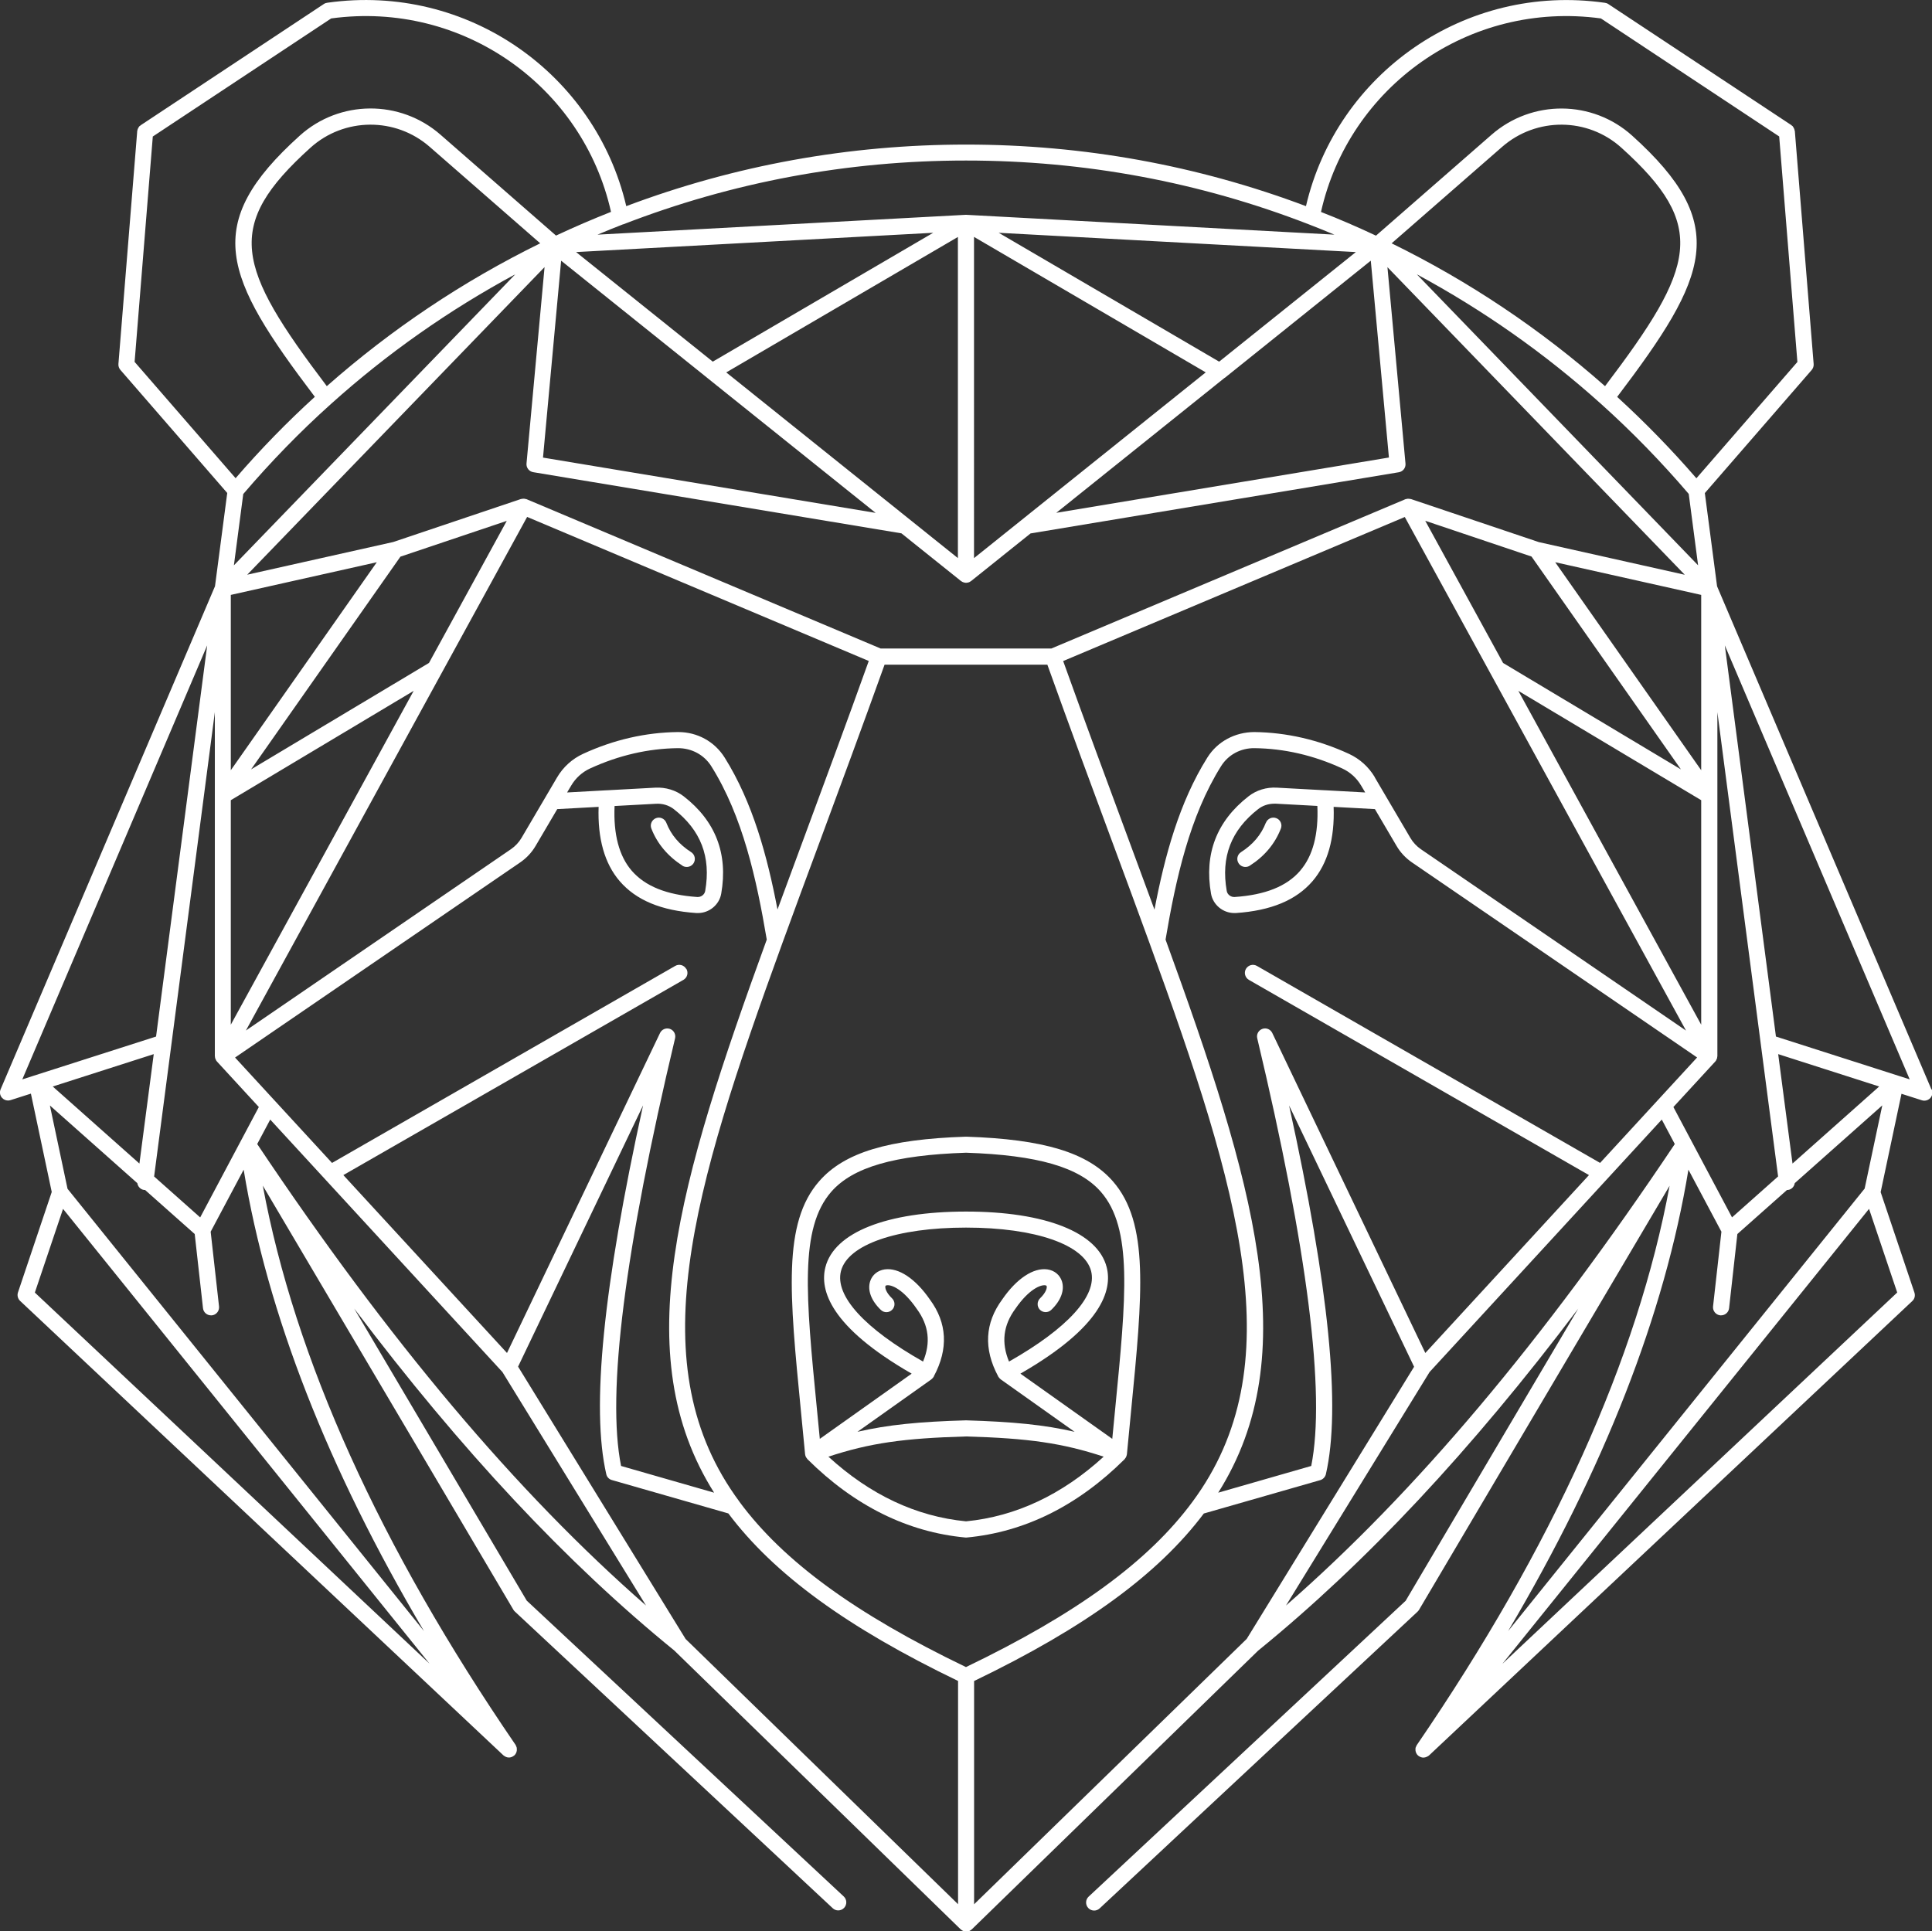 <svg
    id="Warstwa_2"
    xmlns="http://www.w3.org/2000/svg"
    viewBox="0 0 249.45 249.4"
    fill="#fff"
    color="#fff"
>
    <rect x="0" y="0" width="249.45" height="249.4" fill="#333333" stroke="none"/>
    <g id="Warstwa_1-2">
        <g>
            <path
                class="cls-1"
                d="M88.11,111.79c.17,.11,.37,.16,.56,.16,.34,0,.68-.17,.88-.48,.31-.48,.17-1.12-.31-1.43-1.55-.99-2.6-2.24-3.21-3.8-.21-.53-.81-.8-1.34-.59-.53,.21-.8,.81-.59,1.34,.76,1.96,2.12,3.57,4.02,4.8Z"
            />
            <path
                class="cls-1"
                d="M249.37,140.66l-27.67-64.95-1.58-12.04,13.8-15.9c.18-.21,.27-.49,.25-.76l-2.42-29.97h0v-.09s-.03-.04-.03-.07c-.02-.12-.05-.23-.11-.34-.02-.03-.04-.06-.06-.1-.04-.05-.06-.11-.1-.16h-.01s-.08-.06-.12-.09c-.01-.01-.02-.03-.04-.04L207.65,.52c-.13-.09-.29-.14-.45-.16-18.07-2.57-34.6,9.17-38.58,26.26-14-5.27-28.75-7.95-43.88-7.95h0c-15.13,0-29.88,2.68-43.88,7.95C76.87,9.54,60.36-2.2,42.29,.35c-.17,.02-.34,.07-.48,.17l-23.64,15.65s-.03,.04-.05,.05c-.04,.03-.09,.05-.13,.09-.04,.04-.06,.1-.09,.14-.02,.03-.04,.06-.06,.09-.06,.11-.09,.22-.11,.34,0,.02-.02,.04-.02,.06v.07h0v.02h0l-2.42,29.97c-.02,.28,.07,.55,.25,.76l13.8,15.9-1.58,12.04L.08,140.66c-.16,.37-.09,.81,.19,1.11,.2,.22,.48,.34,.77,.34,.11,0,.21-.02,.32-.05l2.63-.84,2.69,12.7-4.36,12.97c-.13,.38-.02,.81,.27,1.09l62.4,58.68c.06,.06,.13,.09,.2,.13,.03,.02,.06,.04,.09,.06,.13,.06,.27,.1,.42,.1,.23,0,.45-.08,.64-.23h.02s.02-.02,.02-.02c.21-.18,.32-.42,.35-.67,0-.03,0-.06,0-.09,0-.1,0-.2-.02-.29-.01-.05-.04-.1-.06-.15-.03-.06-.04-.12-.08-.18-17.56-25.66-28.51-49.92-32.64-72.22l32.36,54.77c.05,.09,.11,.16,.19,.23l41.04,38.31c.2,.19,.45,.28,.71,.28,.28,0,.55-.11,.76-.33,.39-.42,.37-1.08-.05-1.47l-40.93-38.2-22.28-37.72c13.84,18.34,27.47,32.89,41.33,44.16h0l36.97,36s.01,0,.02,.01c.09,.08,.18,.15,.3,.2h.01c.1,.04,.21,.06,.32,.07,.03,0,.05,.02,.07,.02h0s.05-.01,.07-.02c.11,0,.22-.02,.32-.06h.01c.11-.05,.21-.12,.3-.2,0,0,.01,0,.02-.01l36.97-35.99h0c13.86-11.27,27.49-25.83,41.33-44.16l-22.28,37.72-40.93,38.2c-.42,.39-.44,1.05-.05,1.47,.2,.22,.48,.33,.76,.33,.25,0,.51-.09,.71-.28l41.04-38.31c.07-.07,.14-.15,.19-.23l32.36-54.77c-4.13,22.3-15.08,46.56-32.64,72.22-.04,.05-.05,.11-.08,.17-.02,.05-.05,.1-.07,.15-.02,.09-.03,.18-.02,.28,0,.03,0,.07,0,.1,.03,.25,.15,.5,.35,.67,0,0,.02,0,.02,.01h0s.02,0,.03,.02c.19,.14,.4,.22,.63,.22,.14,0,.28-.04,.42-.1,.03-.01,.06-.04,.09-.05,.07-.04,.15-.07,.21-.13l62.4-58.68c.3-.28,.4-.7,.27-1.09l-4.36-12.97,2.69-12.7,2.63,.84c.1,.03,.21,.05,.32,.05,.29,0,.57-.12,.77-.34,.27-.3,.35-.73,.19-1.11Zm-19.8,11.26l-5.94,5.28-7.57-14.25,5.41-5.88s.01-.02,.02-.03c.01-.02,.03-.03,.04-.05,0-.01,.02-.02,.03-.03,.02-.03,.02-.07,.04-.1,.03-.05,.06-.1,.08-.16,0-.03,.02-.05,.02-.08,.01-.04,.01-.09,.02-.13,0-.04,.02-.08,.02-.12v-44.41l7.84,59.96Zm-22.97-1.75l-44.31-25.44c-.5-.29-1.13-.11-1.42,.38-.29,.5-.11,1.13,.38,1.42l43.91,25.21-21.13,22.97-19.76-41.32c-.23-.48-.78-.71-1.28-.53-.5,.18-.79,.7-.66,1.22,6.5,27.3,8.84,45.87,6.97,55.22l-12.01,3.45c11.25-17.83,4.59-40.1-6.8-71.42,1.32-7.83,3.12-15.94,7.17-22.4,.92-1.47,2.52-2.33,4.28-2.32,3.86,.04,7.68,.92,11.36,2.62,1.02,.47,1.87,1.24,2.44,2.21l.53,.89-5.09-.28s-.04,0-.06,0l-6.25-.34c-1.34-.08-2.65,.32-3.67,1.12-4.11,3.2-5.74,7.43-4.84,12.57,.25,1.44,1.55,2.5,3,2.5,.07,0,.14,0,.21,0,4.54-.31,7.78-1.66,9.9-4.12,1.95-2.27,2.87-5.49,2.72-9.59l5.33,.29,2.8,4.76c.49,.84,1.18,1.57,1.98,2.12l36.82,25.19-12.52,13.61Zm-45.65,61.48l-35.18,34.25v-28.83c14.33-6.9,23.77-13.79,29.66-21.63l15.03-4.31c.36-.1,.64-.4,.73-.76,1.96-8.53,.41-24.15-4.75-47.62l16.14,33.74-21.63,35.17Zm-94.06-35.17l16.14-33.74c-5.16,23.47-6.71,39.09-4.75,47.62,.08,.37,.36,.66,.73,.76l15.03,4.31c5.89,7.84,15.33,14.73,29.66,21.63v28.83l-35.18-34.25-21.63-35.17Zm21.71-51.37c-.29-.5-.92-.67-1.42-.38l-44.31,25.44-12.52-13.61,36.82-25.2c.8-.55,1.49-1.28,1.98-2.12l2.8-4.76,5.34-.29c-.14,4.1,.77,7.32,2.72,9.59,2.12,2.46,5.35,3.81,9.9,4.12,.07,0,.14,0,.21,0,1.46,0,2.75-1.07,3-2.5,.9-5.15-.73-9.38-4.84-12.57-1.02-.79-2.33-1.19-3.67-1.12l-6.25,.34s-.04,0-.05,0l-5.09,.28,.53-.89c.57-.97,1.42-1.74,2.44-2.21,3.68-1.69,7.5-2.58,11.36-2.62,1.75,0,3.35,.85,4.28,2.32,4.06,6.46,5.85,14.57,7.17,22.4-11.39,31.32-18.05,53.58-6.8,71.42l-12.01-3.45c-1.88-9.35,.47-27.92,6.97-55.22,.12-.52-.16-1.04-.66-1.22-.5-.17-1.05,.05-1.28,.53l-19.76,41.32-21.13-22.97,43.91-25.21c.5-.29,.67-.92,.38-1.42Zm-62.76,32.09l-5.94-5.28,7.84-59.96v44.41s.02,.08,.02,.12c0,.04,0,.09,.02,.13,0,.03,.01,.05,.02,.08,.02,.06,.05,.11,.08,.16,.02,.03,.02,.07,.04,.1,0,.01,.02,.02,.03,.03,.01,.02,.03,.03,.04,.05,0,0,.01,.02,.02,.03l5.41,5.88-7.57,14.25Zm5.58-93.42c3.52-4.12,7.32-8.04,11.33-11.63,7.25-6.52,15.23-12.12,23.78-16.73L30.2,73l1.21-9.22ZM80.47,28.97c14.09-5.46,28.98-8.24,44.26-8.24,15.28,0,30.17,2.77,44.26,8.24,1.09,.42,2.2,.87,3.3,1.33l-47.51-2.56s-.02,0-.03,0c0,0-.02,0-.03,0h0s-.02,0-.03,0c0,0-.02,0-.03,0l-47.51,2.56c1.11-.47,2.22-.92,3.31-1.34Zm97.05,71.41c-.79-1.34-1.95-2.39-3.36-3.04-3.95-1.82-8.06-2.76-12.21-2.81-2.47,.01-4.75,1.2-6.06,3.29-3.63,5.78-5.51,12.72-6.83,19.64-1.14-3.11-2.33-6.32-3.56-9.64-2.64-7.12-5.36-14.47-8.23-22.46l44.11-18.6,36.31,66.32-34.23-23.42c-.55-.38-1.02-.88-1.36-1.46l-4.59-7.81Zm-52.79-16.64h-11.03l-45.69-19.27c-.07-.03-.15-.04-.23-.05-.03,0-.05-.02-.08-.02-.12-.01-.25,0-.37,.03h-.01s-.03,0-.04,0l-16.51,5.56-18.85,4.22,38.39-39.72-2.33,25.36c-.05,.54,.33,1.03,.86,1.12l47.55,7.9,7.69,6.16s.05,.02,.07,.04c.04,.03,.08,.06,.13,.08,.04,.02,.07,.03,.11,.04,.05,.02,.09,.03,.14,.04,.05,0,.09,.02,.14,.02,.02,0,.04,.01,.06,.01h0s.03,0,.05-.01c.05,0,.1-.01,.15-.02,.05,0,.09-.02,.13-.03,.04-.01,.08-.02,.11-.04,.05-.02,.09-.05,.13-.08,.02-.02,.05-.02,.07-.04l7.69-6.16,47.55-7.9c.54-.09,.91-.58,.86-1.12l-2.33-25.36,38.39,39.72-18.85-4.22-16.51-5.56s-.03,0-.04,0h-.02c-.12-.03-.24-.05-.36-.04-.03,0-.06,.01-.08,.02-.08,.01-.16,.02-.23,.05l-45.69,19.27h-11.03Zm-24.34,33.72c-1.32-6.91-3.2-13.85-6.83-19.64-1.3-2.07-3.53-3.29-5.98-3.29h-.08c-4.15,.05-8.26,.99-12.21,2.81-1.41,.65-2.57,1.7-3.36,3.04l-4.59,7.81c-.34,.58-.81,1.08-1.36,1.46l-34.23,23.42,36.31-66.32,44.11,18.6c-2.86,7.98-5.59,15.33-8.22,22.45-1.23,3.33-2.42,6.54-3.57,9.66Zm-70.59-14.13l23.61-14.12-23.61,43.11v-28.99Zm25.58-17.72l-22.96,13.74,19.28-27.47,13.73-4.62-10.05,18.36Zm-25.58,13.85v-22.64l18.85-4.22-18.85,26.86ZM158.12,48.79h.02l18.85-15.13,2.34,25.42-42.95,7.14,21.75-17.44Zm-.71-2.09l-28.46-16.64,46.11,2.49-17.65,14.15Zm-1.74,1.39l-29.91,23.98V30.59l29.91,17.49Zm-31.99,23.98l-29.91-23.98,29.91-17.49v41.47Zm-51.22-38.4l18.84,15.11,.02,.02,21.74,17.43-42.95-7.14,2.34-25.42Zm19.57,13.03l-17.65-14.15,46.11-2.49-28.46,16.64Zm105.72,25.18l19.28,27.47-22.96-13.74-10.05-18.36,13.73,4.62Zm21.9,31.45v28.99l-23.61-43.11,23.61,14.12Zm-18.85-30.73l18.85,4.22v22.64l-18.85-26.86Zm17.24-8.82l1.21,9.22-36.32-37.58c8.55,4.61,16.53,10.21,23.78,16.73,4,3.59,7.81,7.51,11.33,11.63Zm-10.8-13.91c-8.33-7.36-17.59-13.56-27.56-18.45l14.26-12.45c4.43-3.87,11.05-3.82,15.4,.1,11.22,10.11,9.61,15.34-2.11,30.8Zm-165.04,0c-11.71-15.46-13.32-20.69-2.11-30.8,4.35-3.92,10.98-3.97,15.4-.1l14.26,12.45c-9.96,4.89-19.22,11.09-27.56,18.45Zm37.15,54.21l5.35-.29c.85-.05,1.65,.2,2.28,.68,3.51,2.72,4.84,6.18,4.07,10.58-.08,.47-.53,.81-1.02,.78-3.96-.27-6.73-1.39-8.47-3.4-1.63-1.89-2.37-4.7-2.21-8.35Zm16.12,89.83c-12.91-17.45-6.18-39.89,5.55-72.14,1.53-4.22,3.17-8.62,4.88-13.24,2.66-7.19,5.41-14.62,8.31-22.7h21.02c2.9,8.09,5.65,15.53,8.32,22.72,1.71,4.61,3.34,9.02,4.87,13.23,11.73,32.25,18.46,54.69,5.55,72.14-5.68,7.7-14.99,14.49-29.25,21.35-14.26-6.86-23.57-13.65-29.25-21.35Zm72.41-81.48c-1.74,2.02-4.51,3.13-8.47,3.4-.48,.03-.94-.31-1.02-.78-.77-4.39,.56-7.85,4.07-10.58,.58-.45,1.31-.69,2.08-.69,.07,0,.13,0,.2,0l5.35,.29c.16,3.65-.58,6.46-2.21,8.35ZM206.7,2.38l23.02,15.24,2.35,29.12-13.04,15.02c-3.2-3.7-6.64-7.23-10.23-10.51,11.82-15.59,14.68-22.25,1.94-33.73-5.13-4.63-12.94-4.68-18.16-.12l-14.92,13.03c-2.38-1.12-4.76-2.15-7.1-3.06C174.18,11.22,189.65,.06,206.7,2.38ZM19.74,17.62L42.76,2.38C59.81,.06,75.28,11.22,78.89,27.36c-2.33,.92-4.71,1.94-7.1,3.06l-14.92-13.03c-5.22-4.56-13.03-4.5-18.16,.12-12.74,11.48-9.88,18.14,1.94,33.73-3.6,3.28-7.03,6.8-10.23,10.51l-13.04-15.02,2.35-29.12Zm7.01,65.72l-6.6,50.51-17.27,5.53,23.87-56.04Zm-6.9,52.78l-1.85,14.13-11.19-9.95,13.04-4.18Zm-13.42,6.62l11.3,10.04c.07,.45,.41,.82,.88,.88,.04,0,.08,0,.12,0l6.41,5.69,1.07,9.58c.06,.53,.51,.92,1.03,.92,.04,0,.08,0,.12,0,.57-.06,.98-.58,.92-1.15l-1.08-9.65,4.26-8.01c3.06,18.62,10.87,38.59,23.28,59.58L8.72,153.51l-2.28-10.77Zm1.7,13.35l47.33,58.74L4.5,166.91l3.64-10.81Zm25.08-8.36l1.68-3.16,29.98,32.6,18.54,30.15c-16.71-14.6-33.19-34.16-50.2-59.59Zm132.83,59.59l18.54-30.15,29.98-32.6,1.68,3.16c-17.01,25.43-33.49,44.99-50.2,59.59Zm78.91-40.41l-50.97,47.94,47.34-58.75,3.64,10.81Zm-4.22-13.4l-46.01,57.11c12.41-20.99,20.22-40.96,23.28-59.58l4.26,8.01-1.08,9.65c-.06,.57,.35,1.08,.92,1.15,.04,0,.08,0,.12,0,.52,0,.97-.39,1.03-.92l1.07-9.58,6.41-5.69s.08,0,.12,0c.47-.06,.81-.43,.88-.88l11.3-10.04-2.28,10.76Zm-9.29-3.26l-1.85-14.13,13.04,4.18-11.19,9.95Zm-2.14-16.4l-6.6-50.51,23.87,56.04-17.27-5.53Z"
            />
            <path
                class="cls-1"
                d="M124.76,146.78s-.02,0-.03,0c-.01,0-.02,0-.03,0-10.02,.33-15.68,2.04-18.92,5.74-4.74,5.4-3.85,14.54-2.37,29.68,.17,1.78,.36,3.64,.54,5.59,.01,.13,.06,.26,.12,.38h0s.06,.08,.09,.12c.03,.05,.06,.1,.1,.14,6.05,6.01,12.91,9.41,20.38,10.11,.03,0,.06,0,.09,0h0s.06,0,.09,0c7.48-.7,14.33-4.1,20.38-10.11,.04-.04,.06-.09,.09-.13,.03-.04,.07-.08,.09-.13h0c.06-.12,.1-.25,.12-.38,.18-1.95,.36-3.81,.54-5.59,1.48-15.14,2.37-24.28-2.37-29.68-3.24-3.69-8.9-5.41-18.92-5.74Zm-4.51,31.34s.05-.05,.07-.07c.03-.03,.06-.05,.09-.08,.04-.04,.07-.09,.1-.13,.02-.02,.04-.04,.05-.07,0-.01,.01-.02,.02-.04v-.02c1.89-3.54,1.71-6.88-.51-9.89-1.86-2.7-4.05-4.16-5.85-3.9-.9,.13-1.6,.7-1.87,1.53-.37,1.15,.13,2.5,1.38,3.7,.41,.4,1.07,.39,1.47-.03,.4-.41,.39-1.07-.03-1.47-.76-.73-.92-1.34-.85-1.57,0-.03,.03-.09,.19-.11,.55-.09,2.07,.44,3.86,3.05,1.56,2.12,1.83,4.35,.81,6.8-7.55-4.27-11.41-8.5-10.6-11.68,.87-3.42,7.21-5.62,16.15-5.62h0c8.94,0,15.28,2.21,16.15,5.62,.81,3.17-3.05,7.4-10.6,11.68-1.02-2.45-.75-4.69,.83-6.83,1.77-2.57,3.29-3.1,3.84-3.02,.16,.02,.18,.08,.19,.11,.07,.23-.09,.84-.85,1.57-.41,.4-.42,1.06-.03,1.47,.4,.41,1.06,.42,1.47,.03,1.25-1.2,1.75-2.55,1.38-3.7-.27-.82-.96-1.4-1.87-1.53-1.8-.26-3.99,1.19-5.83,3.87-2.25,3.05-2.43,6.38-.54,9.92v.02s.02,.02,.03,.04c.01,.03,.04,.05,.05,.07,.03,.05,.06,.09,.1,.13,.03,.03,.06,.06,.09,.08,.03,.02,.05,.05,.07,.07l9.54,6.77c-3.92-.91-8-1.3-13.99-1.48-.01,0-.02,0-.03,0-.01,0-.02,0-.03,0-5.99,.17-10.07,.57-13.99,1.48l9.54-6.77Zm4.48,7.37c8.07,.23,12.41,.85,17.77,2.61-5.36,4.9-11.32,7.72-17.77,8.35-6.44-.62-12.41-3.44-17.77-8.35,5.36-1.76,9.7-2.38,17.77-2.61Zm19.25-3.5c-.12,1.22-.24,2.5-.37,3.81l-11.86-8.42c10.51-6.04,11.89-10.78,11.14-13.74-1.14-4.5-7.93-7.19-18.16-7.19h0c-10.23,0-17.02,2.69-18.16,7.19-.75,2.96,.63,7.7,11.14,13.74l-11.86,8.42c-.12-1.3-.25-2.58-.37-3.81-1.43-14.58-2.28-23.38,1.86-28.11,2.79-3.17,8.15-4.72,17.39-5.03,9.24,.31,14.6,1.86,17.39,5.03,4.15,4.72,3.29,13.53,1.86,28.11Z"
            />
            <path
                class="cls-1"
                d="M163.44,106.24c-.61,1.56-1.66,2.81-3.21,3.8-.48,.31-.62,.95-.31,1.43,.2,.31,.53,.48,.88,.48,.19,0,.39-.05,.56-.16,1.91-1.22,3.26-2.84,4.02-4.8,.21-.53-.06-1.14-.59-1.34-.53-.21-1.14,.06-1.34,.59Z"
            />
        </g>
    </g>
</svg>
